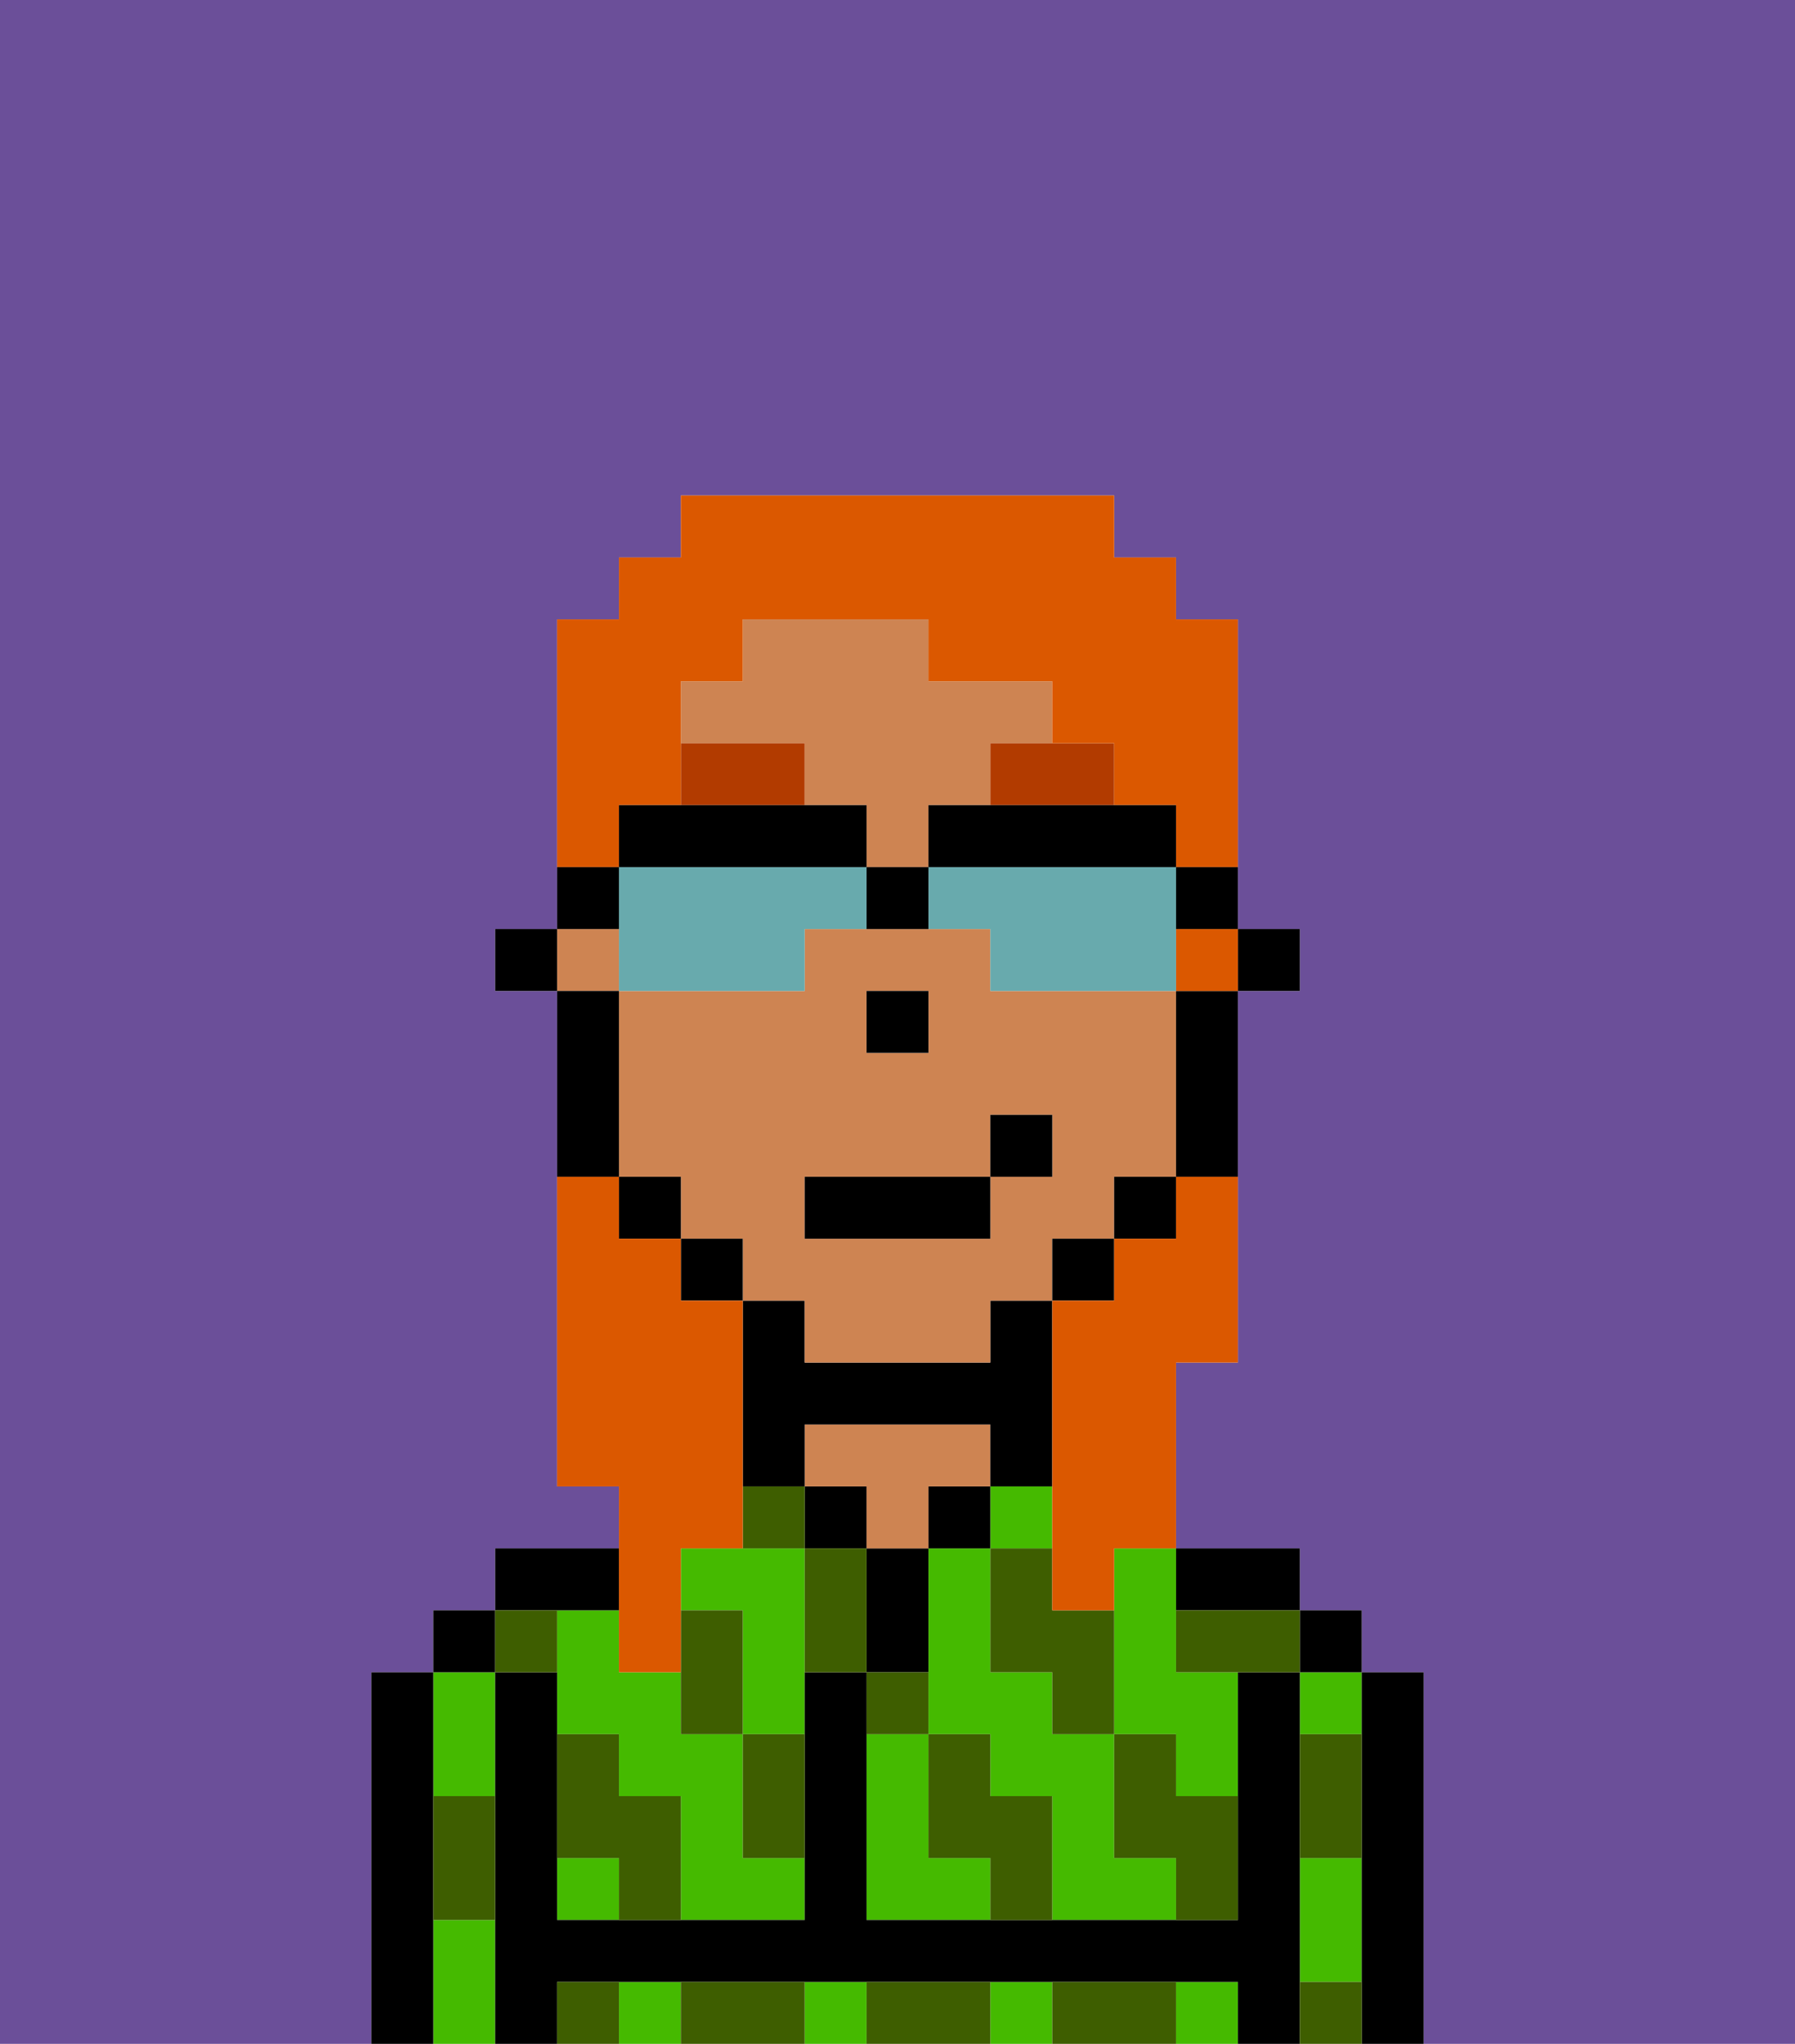 <svg xmlns="http://www.w3.org/2000/svg" viewBox="0 0 29 33"><defs><style>polygon,rect,path{shape-rendering:crispedges;}.xa232-1{fill:#6b4f99;}.xa232-2{fill:#45ba00;}.xa232-3{fill:#000000;}.xa232-4{fill:#ce8452;}.xa232-5{fill:#3e5e00;}.xa232-6{fill:#b23b00;}.xa232-7{fill:#db5800;}.xa232-8{fill:#68aaad;}</style></defs><path class="xa232-1" d="M6,32V27H7V26H8V25h2V24H9V16H8V15H9V10h1V9h1V8h7V9h1v1h1v5h1v1H20v6H19v3h2v1h1v1h1v6h6V0H0V33H6Z"/><rect class="xa232-2" x="16" y="24" width="1" height="1"/><path class="xa232-2" d="M18,30V28H17V27H16V25H15v3h1v1h1v2h2V30Z"/><path class="xa232-2" d="M15,30V28H14v3h2V30Z"/><path class="xa232-2" d="M18,26v2h1v1h1V27H19V25H18Z"/><rect class="xa232-2" x="21" y="27" width="1" height="1"/><path class="xa232-2" d="M21,31v1h1V30H21Z"/><rect class="xa232-2" x="16" y="32" width="1" height="1"/><rect class="xa232-2" x="13" y="32" width="1" height="1"/><rect class="xa232-2" x="19" y="32" width="1" height="1"/><rect class="xa232-2" x="10" y="32" width="1" height="1"/><path class="xa232-2" d="M8,29V27H7v2Z"/><path class="xa232-2" d="M7,31v2H8V31Z"/><path class="xa232-2" d="M12,25H11v1h1v2h1V25Z"/><path class="xa232-2" d="M12,29V28H11V27H10V26H9v2h1v1h1v2h2V30H12Z"/><rect class="xa232-2" x="9" y="30" width="1" height="1"/><path class="xa232-3" d="M23,27H22v6h1V27Z"/><rect class="xa232-3" x="21" y="26" width="1" height="1"/><path class="xa232-3" d="M21,31V27H20v4H14V27H13v4H9V27H8v6H9V32H20v1h1V31Z"/><path class="xa232-3" d="M20,26h1V25H19v1Z"/><rect class="xa232-3" x="15" y="24" width="1" height="1"/><path class="xa232-3" d="M15,26V25H14v2h1Z"/><rect class="xa232-3" x="13" y="24" width="1" height="1"/><path class="xa232-4" d="M16,24V23H13v1h1v1h1V24Z"/><path class="xa232-3" d="M13,23h3v1h1V21H16v1H13V21H12v3h1Z"/><path class="xa232-3" d="M10,26V25H8v1h2Z"/><rect class="xa232-3" x="7" y="26" width="1" height="1"/><path class="xa232-3" d="M7,30V27H6v6H7V30Z"/><rect class="xa232-3" x="20" y="15" width="1" height="1"/><path class="xa232-4" d="M13,22h3V21h1V20h1V19h1V16H16V15H13v1H10v3h1v1h1v1h1Zm1-6h1v1H14Zm-1,3h3V18h1v1H16v1H13Z"/><path class="xa232-4" d="M13,13h1v1h1V13h1V12h1V11H15V10H12v1H11v1h2Z"/><rect class="xa232-4" x="9" y="15" width="1" height="1"/><path class="xa232-3" d="M19,17v2h1V16H19Z"/><rect class="xa232-3" x="18" y="19" width="1" height="1"/><rect class="xa232-3" x="17" y="20" width="1" height="1"/><rect class="xa232-3" x="11" y="20" width="1" height="1"/><rect class="xa232-3" x="10" y="19" width="1" height="1"/><path class="xa232-3" d="M10,18V16H9v3h1Z"/><rect class="xa232-3" x="8" y="15" width="1" height="1"/><rect class="xa232-3" x="14" y="16" width="1" height="1"/><path class="xa232-5" d="M21,29v1h1V28H21Z"/><path class="xa232-5" d="M21,32v1h1V32Z"/><path class="xa232-5" d="M19,26v1h2V26H19Z"/><path class="xa232-5" d="M19,28H18v2h1v1h1V29H19Z"/><path class="xa232-5" d="M16,26v1h1v1h1V26H17V25H16Z"/><path class="xa232-5" d="M18,32H17v1h2V32Z"/><path class="xa232-5" d="M16,29V28H15v2h1v1h1V29Z"/><path class="xa232-5" d="M15,27H14v1h1Z"/><path class="xa232-5" d="M13,25v2h1V25Z"/><path class="xa232-5" d="M15,32H14v1h2V32Z"/><path class="xa232-5" d="M12,29v1h1V28H12Z"/><path class="xa232-5" d="M13,24H12v1h1Z"/><path class="xa232-5" d="M12,28V26H11v2Z"/><path class="xa232-5" d="M12,32H11v1h2V32Z"/><path class="xa232-5" d="M10,29V28H9v2h1v1h1V29Z"/><path class="xa232-5" d="M9,32v1h1V32Z"/><path class="xa232-5" d="M9,27V26H8v1Z"/><path class="xa232-5" d="M7,30v1H8V29H7Z"/><path class="xa232-6" d="M16,13h2V12H16Z"/><path class="xa232-6" d="M13,12H11v1h2Z"/><rect class="xa232-3" x="13" y="19" width="3" height="1"/><rect class="xa232-3" x="16" y="18" width="1" height="1"/><path class="xa232-7" d="M10,27h1V25h1V21H11V20H10V19H9v5h1v3Z"/><rect class="xa232-7" x="19" y="15" width="1" height="1"/><path class="xa232-7" d="M10,13h1V11h1V10h3v1h2v1h1v1h1v1h1V10H19V9H18V8H11V9H10v1H9v4h1Z"/><path class="xa232-7" d="M19,20H18v1H17v5h1V25h1V22h1V19H19Z"/><path class="xa232-8" d="M13,16V15h1V14H10v2h3Z"/><path class="xa232-8" d="M15,14v1h1v1h3V14H15Z"/><path class="xa232-3" d="M15,13v1h4V13H15Z"/><path class="xa232-3" d="M14,14V13H10v1h4Z"/><path class="xa232-3" d="M19,15h1V14H19Z"/><path class="xa232-3" d="M10,14H9v1h1Z"/><path class="xa232-3" d="M14,14v1h1V14Z"/></svg>